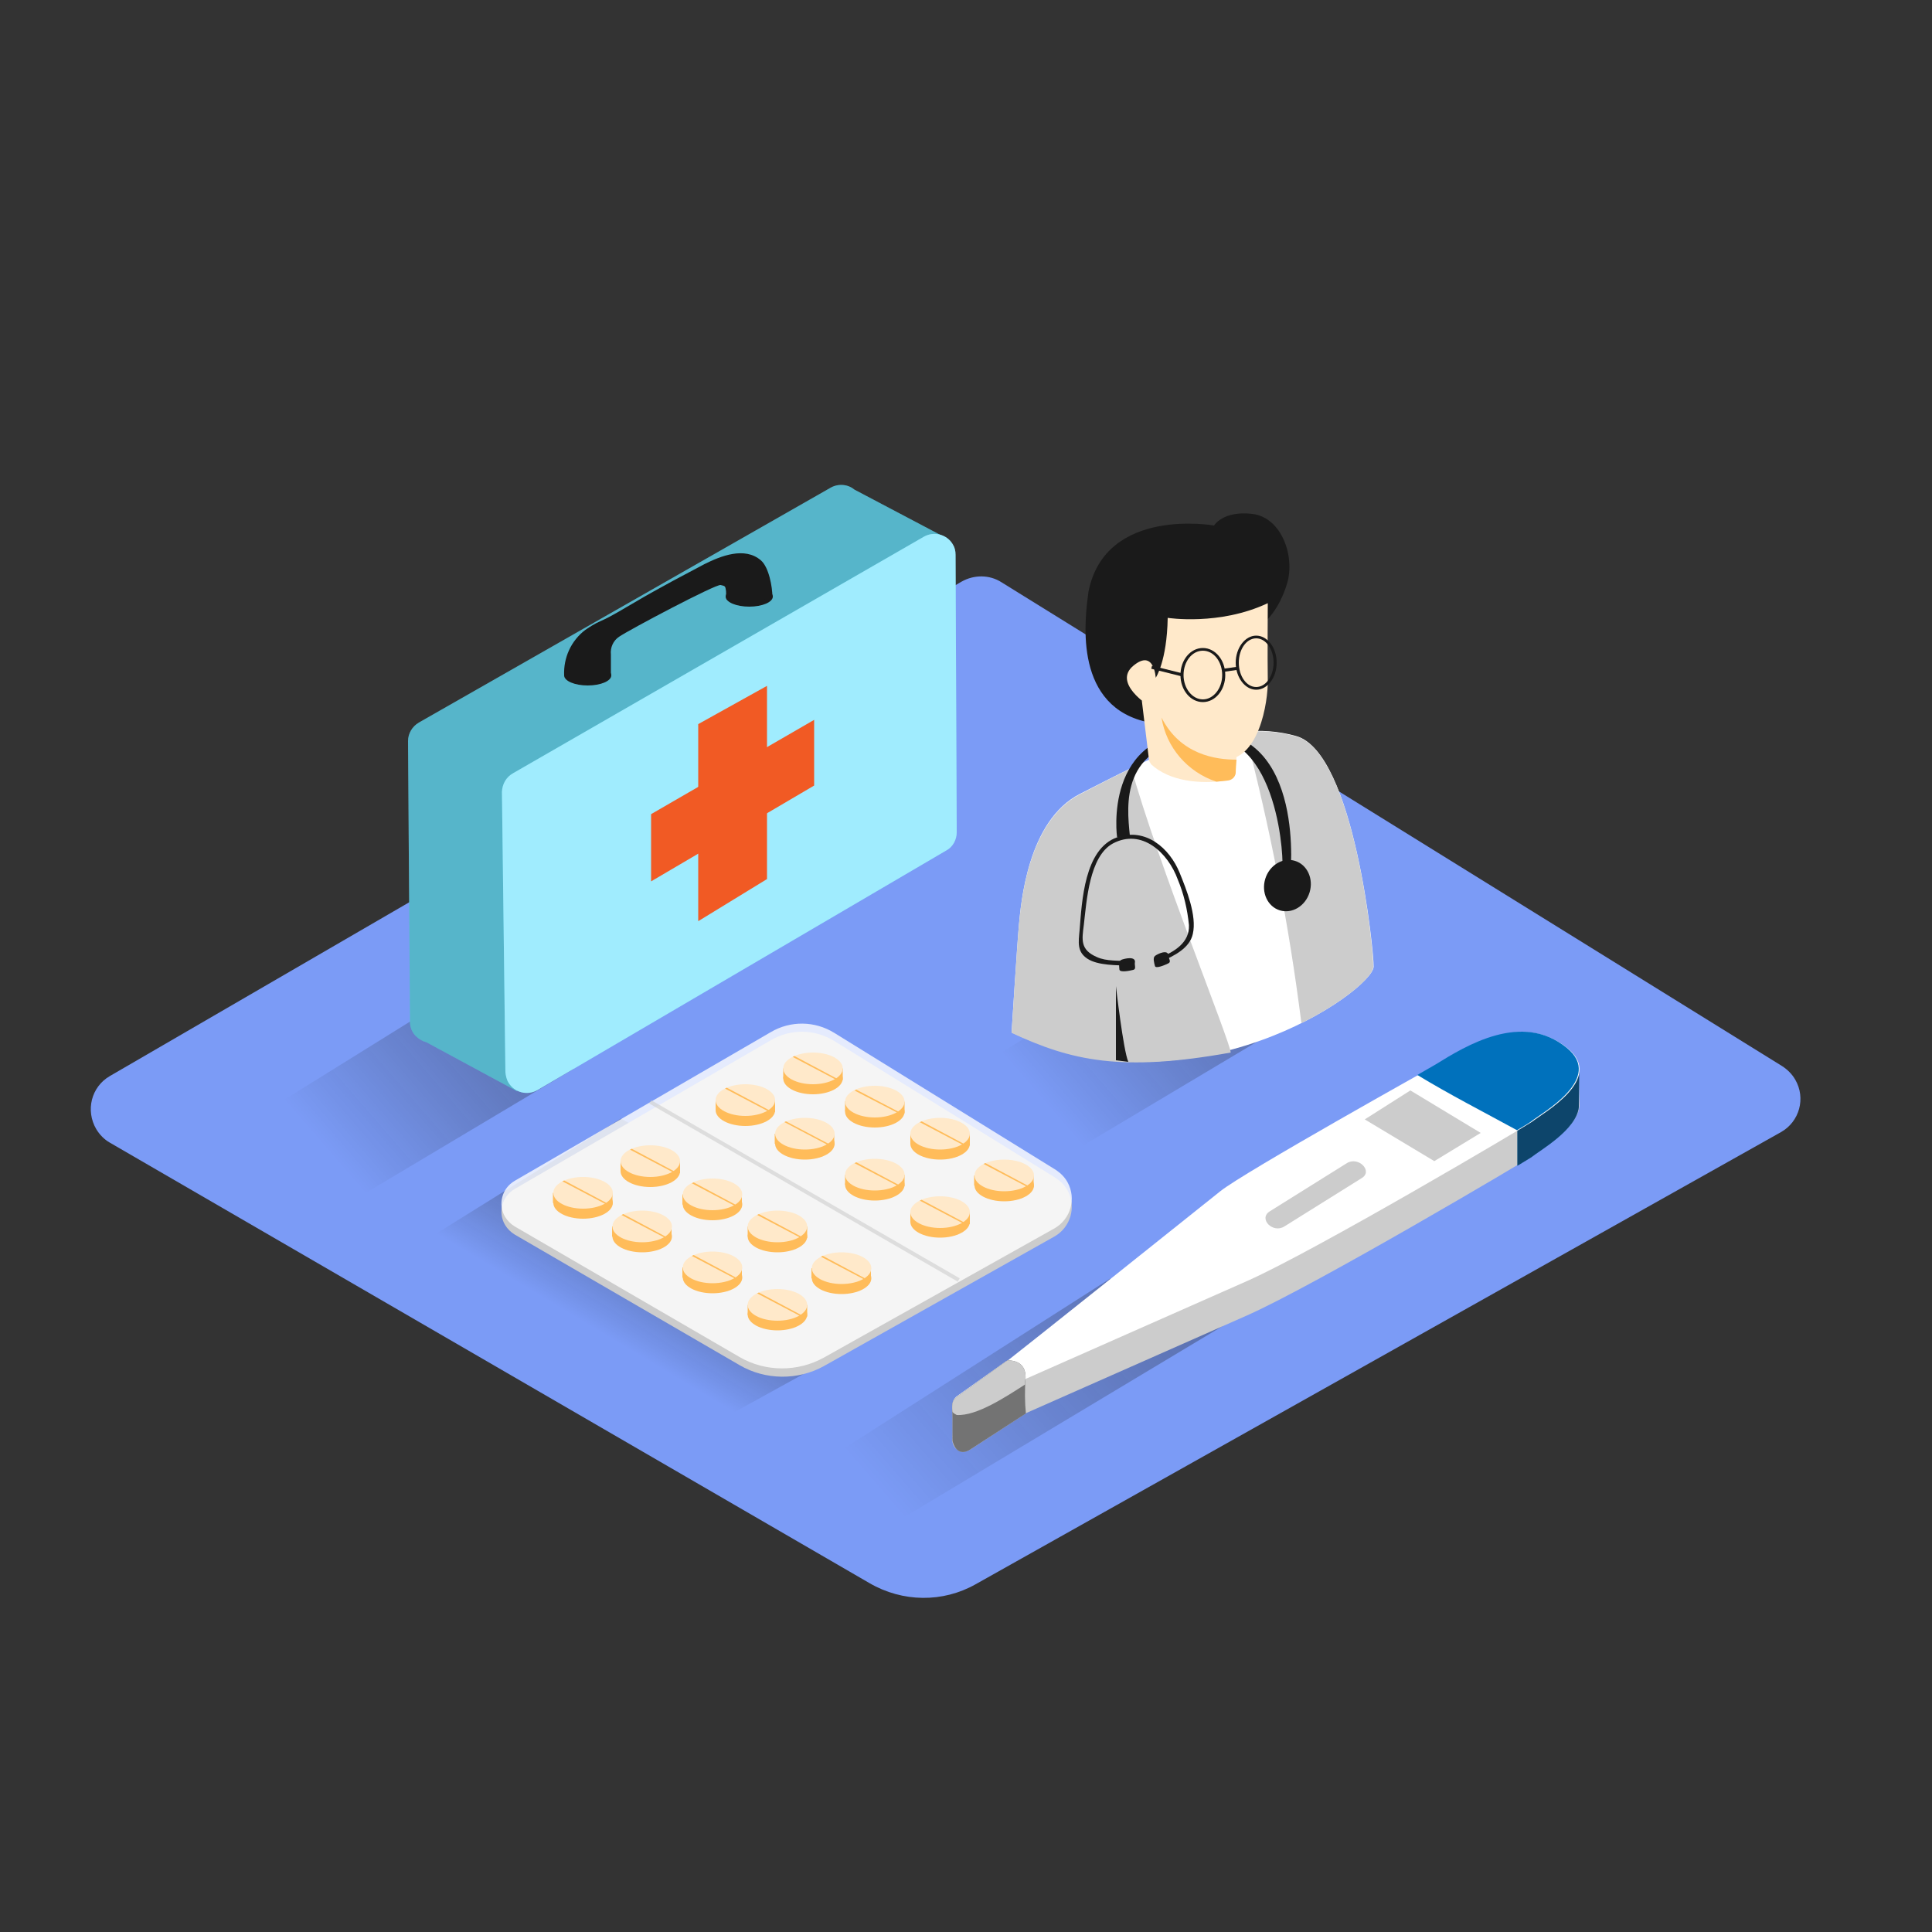 <svg transform="scale(1)" version="1.1" id="Layer_1" xmlns="http://www.w3.org/2000/svg" xmlns:xlink="http://www.w3.org/1999/xlink" x="0px" y="0px" viewBox="0 0 500 500" xml:space="preserve" class="show_show__wrapper__graphic__5Waiy "><rect x="0" y="0" width="500" height="500" fill="#333333" stroke="none"/><title>React</title><style type="text/css">
	.st0{fill:#7b9bf6;}
	.st1{opacity:0.32;fill:url(#SVGID_1_);enable-background:new    ;}
	.st2{opacity:0.32;fill:url(#SVGID_00000122711207167788151150000005131719108988527248_);enable-background:new    ;}
	.st3{opacity:0.32;fill:url(#SVGID_00000125598486496862501470000010695187695806860709_);enable-background:new    ;}
	.st4{opacity:0.32;fill:url(#SVGID_00000119810063689410348110000008426493698511756209_);enable-background:new    ;}
	.st5{fill:#CCCCCC;}
	.st6{fill:#0071BC;}
	.st7{opacity:0.5;fill:#1A1A1A;enable-background:new    ;}
	.st8{fill:#FFFFFF;}
	.st9{opacity:0.8;fill:#FFFFFF;enable-background:new    ;}
	.st10{opacity:0.58;}
	.st11{fill:none;}
	.st12{fill:#FFBC5A;}
	.st13{fill:#FFE9CA;}
	.st14{fill:#68E1FD;}
	.st15{opacity:0.22;fill:#1A1A1A;enable-background:new    ;}
	.st16{opacity:0.37;fill:#FFFFFF;enable-background:new    ;}
	.st17{fill:#1A1A1A;}
	.st18{fill:#F15A24;}
</style><path class="st0" id="Base" d="M252.5,410l208.4-117c4.8-2.7,6.5-8.8,3.7-13.6c-0.8-1.4-2-2.6-3.4-3.5l-202-125.2
	c-3.1-2-7.1-2-10.3-0.2l-220.5,128c-4.8,2.8-6.3,8.9-3.5,13.7c0.9,1.5,2.1,2.7,3.5,3.5l196.6,114C233.6,414.7,244,414.8,252.5,410z"></path><g id="Shadow"><linearGradient id="SVGID_1_" gradientUnits="userSpaceOnUse" x1="163.722" y1="152.219" x2="177.662" y2="175.449" gradientTransform="matrix(1 0 0 -1 0 502)"><stop offset="0" style="stop-color: rgb(0, 0, 0); stop-opacity: 0;"></stop><stop offset="0.99" style="stop-color: rgb(26, 26, 26);"></stop></linearGradient><polyline class="st1" points="243.3,336.1 188,366.6 109.3,321.5 160.7,289.5 	"></polyline><linearGradient id="SVGID_00000037683856683254753060000003538199078703220885_" gradientUnits="userSpaceOnUse" x1="230.704" y1="112.745" x2="300.434" y2="173.175" gradientTransform="matrix(1 0 0 -1 0 502)"><stop offset="0" style="stop-color: rgb(0, 0, 0); stop-opacity: 0;"></stop><stop offset="0.99" style="stop-color: rgb(26, 26, 26);"></stop></linearGradient><polyline points="
		316.4,343.2 226.4,397.2 204.1,384 287.3,330.9 	" style="opacity: 0.32; fill: url(&quot;#SVGID_00000037683856683254753060000003538199078703220885_&quot;);"></polyline><linearGradient id="SVGID_00000084502909153758254060000012086833163419126418_" gradientUnits="userSpaceOnUse" x1="272.648" y1="213.973" x2="318.198" y2="253.443" gradientTransform="matrix(1 0 0 -1 0 502)"><stop offset="0" style="stop-color: rgb(0, 0, 0); stop-opacity: 0;"></stop><stop offset="0.99" style="stop-color: rgb(26, 26, 26);"></stop></linearGradient><polyline points="
		334.2,264.3 280.4,296.4 249.8,278.2 297.9,248.4 	" style="opacity: 0.32; fill: url(&quot;#SVGID_00000084502909153758254060000012086833163419126418_&quot;);"></polyline><linearGradient id="SVGID_00000039828981407950251600000003843127103692587950_" gradientUnits="userSpaceOnUse" x1="86.968" y1="201.673" x2="132.508" y2="241.143" gradientTransform="matrix(1 0 0 -1 0 502)"><stop offset="0" style="stop-color: rgb(0, 0, 0); stop-opacity: 0;"></stop><stop offset="0.99" style="stop-color: rgb(26, 26, 26);"></stop></linearGradient><polyline points="
		148.5,276.6 94.7,308.7 64.1,290.5 112.2,260.6 	" style="opacity: 0.32; fill: url(&quot;#SVGID_00000039828981407950251600000003843127103692587950_&quot;);"></polyline></g><g id="Thermometer"><path class="st5" d="M408.5,275.6l-2.4,5.3c-0.2-0.2-0.4-0.4-0.6-0.6c-11.6-9.5-26.2-0.6-34,4.3c0,0-49.7,27.8-55.9,32.7
		c-4.8,3.8-34.9,27.8-48.5,38.6l-0.5-2.2l-20.1,10.2c0,0,0.2,7.5,0,8.1h0.1c-0.3,1,0,2.1,0.7,2.8c1,1,2.5,1.1,3.7,0.4l14.4-9.4
		c0.1-0.1,0.3-0.1,0.4-0.2l57-25.2c17.8-7.9,72.7-40.4,73.7-41.2c2.2-1.8,11.7-7.1,12.3-13l0,0L408.5,275.6z"></path><path class="st6" d="M406.1,280.9c-0.2-0.2-0.4-0.4-0.6-0.6c-7.5-6.1-16.3-4.6-23.7-1.3c3.6,2.8,6.4,6.4,8.4,10.5
		c1-0.3,2.1,0.2,2.4,1.3c0.1,0.2,0.1,0.4,0.1,0.6v10.3c2.1-1.3,3.4-2.1,3.6-2.2c2.2-1.8,11.7-7.1,12.3-13l0,0l0.1-9.9L406.1,280.9z"></path><path class="st7" d="M406.1,280.9c-0.2-0.2-0.4-0.4-0.6-0.6c-7.5-6.1-16.3-4.6-23.7-1.3c3.6,2.8,6.4,6.4,8.4,10.5
		c1-0.3,2.1,0.2,2.4,1.3c0.1,0.2,0.1,0.4,0.1,0.6v10.3c2.1-1.3,3.4-2.1,3.6-2.2c2.2-1.8,11.7-7.1,12.3-13l0,0l0.1-9.9L406.1,280.9z"></path><path class="st8" d="M260.5,352.2l-12.8,9.1c-1.3,0.9-1.6,2.8-0.7,4.1c0.1,0.1,0.2,0.3,0.3,0.4l0,0c1,1,2.5,1.1,3.7,0.4l14.4-9.3
		c0.1-0.1,0.3-0.2,0.4-0.2l57-25.2c17.8-7.9,72.7-40.4,73.7-41.2c2.9-2.3,18.9-11.1,9.2-19c-11.6-9.5-26.1-0.6-34,4.3
		c0,0-49.7,27.7-55.9,32.7s-53,42.3-55,43.8L260.5,352.2z"></path><path class="st6" d="M366.8,278.2c8.4,5.1,17.2,9.6,25.8,14.3c2.2-1.3,3.5-2.1,3.7-2.3c2.9-2.3,18.9-11.1,9.2-19
		c-11.6-9.5-26.1-0.6-34,4.3L366.8,278.2L366.8,278.2z"></path><path class="st5" d="M265.4,356.8c0.3-5.2-4.7-4.7-4.7-4.7l-11.8,8.5c-1,0.7-2.3,1.4-2.4,2.7s0,2.5,0,3.7v5.9
		c1.2,4.6,4.5,2.3,4.5,2.3l14.5-9.4C265.2,362.9,265.2,359.8,265.4,356.8z"></path><path class="st7" d="M265.4,356.8c0.3-5.2-4.7-4.7-4.7-4.7l-11.8,8.5c-1,0.7-2.3,1.4-2.4,2.7s0,2.5,0,3.7v5.9
		c1.2,4.6,4.5,2.3,4.5,2.3l14.5-9.4C265.2,362.9,265.2,359.8,265.4,356.8z"></path><path class="st5" d="M265.3,358.3c0-0.5,0-1,0.1-1.5c0.3-5.2-4.7-4.7-4.7-4.7l-11.8,8.5c-1,0.7-2.3,1.4-2.4,2.7
		c-0.1,0.7-0.1,1.4,0,2.1c0.3,0.4,0.7,0.6,1.1,0.8C252.8,366.5,260.3,361.5,265.3,358.3z"></path><polygon class="st5" points="365,282.2 383.2,293.2 371.2,300.5 353.2,289.7 	"></polygon><path class="st5" d="M348.6,301l-20,12.5c-3,1.9,0.8,5.8,3.8,3.9l20-12.5C355.4,303.1,351.6,299.2,348.6,301z"></path></g><g id="Tablets"><path class="st5" d="M213.3,353.5l59.6-33.5c4.2-2.4,5.7-7.7,3.4-11.9c-0.7-1.3-1.8-2.4-3-3.2l-57.4-35.5c-5-3.1-11.3-3.2-16.4-0.2
		l-66.3,38.5c-3.3,1.9-4.4,6.1-2.5,9.3c0.6,1,1.5,1.9,2.5,2.5l58.2,33.8C198.1,357.2,206.5,357.3,213.3,353.5z"></path><path class="st9" d="M213.3,351.3l59.6-33.4c4.2-2.4,5.7-7.7,3.4-11.9c-0.7-1.3-1.8-2.4-3-3.2l-57.4-35.5c-5-3.1-11.3-3.2-16.4-0.2
		l-66.3,38.5c-3.3,1.9-4.4,6.1-2.5,9.3c0.6,1,1.5,1.9,2.5,2.5l58.2,33.8C198.1,355.1,206.5,355.1,213.3,351.3z"></path><g class="st10"><line class="st11" x1="168.3" y1="285.1" x2="248.1" y2="331.2"></line><rect class="st5" x="207.7" y="262.1" transform="matrix(0.5 -0.866 0.866 0.5 -162.808 334.406)" width="1" height="92.2"></rect></g><ellipse class="st12" cx="168.3" cy="303.1" rx="7.7" ry="4.1"></ellipse><path class="st12" d="M176,300.5v3c0,0-4.5,2.8-7.7,2.5s-7.7-2.9-7.7-2.9v-2.6"></path><ellipse class="st13" cx="168.3" cy="300.5" rx="7.7" ry="4.1"></ellipse><path class="st12" d="M164.1,297.9l10.2,5.4"></path><path class="st12" d="M163.5,297.3l-0.4,0.2H163l11.2,5.9l0.2-0.3L163.5,297.3z"></path><ellipse class="st12" cx="184.4" cy="311.7" rx="7.7" ry="4.1"></ellipse><path class="st12" d="M192,309.1v3c0,0-4.5,2.8-7.7,2.5s-7.7-2.9-7.7-2.9v-2.6"></path><ellipse class="st13" cx="184.4" cy="309.1" rx="7.7" ry="4.1"></ellipse><path class="st12" d="M180.1,306.5l10.2,5.4"></path><path class="st12" d="M179.5,306l-0.4,0.2h-0.1l11.2,5.9l0.2-0.3L179.5,306z"></path><ellipse class="st12" cx="201.2" cy="320" rx="7.7" ry="4.1"></ellipse><path class="st12" d="M208.9,317.4v3c0,0-4.5,2.8-7.7,2.5s-7.7-2.9-7.7-2.9v-2.6"></path><ellipse class="st13" cx="201.2" cy="317.4" rx="7.7" ry="4.1"></ellipse><path class="st12" d="M197,314.8l10.2,5.4"></path><path class="st12" d="M196.4,314.2l-0.4,0.2h-0.1l11.2,5.9l0.2-0.3L196.4,314.2z"></path><ellipse class="st12" cx="217.8" cy="330.8" rx="7.7" ry="4.1"></ellipse><path class="st12" d="M225.4,328.2v3c0,0-4.5,2.8-7.7,2.5s-7.7-2.9-7.7-2.9v-2.6"></path><ellipse class="st13" cx="217.8" cy="328.2" rx="7.7" ry="4.1"></ellipse><path class="st12" d="M213.6,325.6l10.2,5.4"></path><path class="st12" d="M212.9,325l-0.4,0.2h-0.1l11.2,5.9l0.2-0.3L212.9,325z"></path><ellipse class="st12" cx="150.9" cy="311.3" rx="7.7" ry="4.1"></ellipse><path class="st12" d="M158.5,308.7v3c0,0-4.5,2.8-7.7,2.5s-7.7-2.9-7.7-2.9v-2.6"></path><ellipse class="st13" cx="150.9" cy="308.7" rx="7.7" ry="4.1"></ellipse><path class="st12" d="M146.6,306.1l10.2,5.4"></path><path class="st12" d="M146,305.5l-0.4,0.2h-0.1l11.2,5.9l0.2-0.3L146,305.5z"></path><ellipse class="st12" cx="166.2" cy="320" rx="7.7" ry="4.1"></ellipse><path class="st12" d="M173.8,317.4v3c0,0-4.5,2.8-7.7,2.5s-7.7-2.9-7.7-2.9v-2.6"></path><ellipse class="st13" cx="166.2" cy="317.4" rx="7.7" ry="4.1"></ellipse><path class="st12" d="M162,314.8l10.2,5.4"></path><path class="st12" d="M161.3,314.2l-0.4,0.2h-0.1l11.2,5.9l0.2-0.3L161.3,314.2z"></path><ellipse class="st12" cx="184.4" cy="330.6" rx="7.7" ry="4.1"></ellipse><path class="st12" d="M192,328v3c0,0-4.5,2.8-7.7,2.5s-7.7-2.9-7.7-2.9V328"></path><ellipse class="st13" cx="184.4" cy="328" rx="7.7" ry="4.1"></ellipse><path class="st12" d="M180.1,325.4l10.2,5.4"></path><path class="st12" d="M179.5,324.8l-0.4,0.2h-0.1l11.2,5.9l0.2-0.3L179.5,324.8z"></path><ellipse class="st12" cx="201.2" cy="340.2" rx="7.7" ry="4.1"></ellipse><path class="st12" d="M208.9,337.7v3c0,0-4.5,2.8-7.7,2.5s-7.7-2.9-7.7-2.9v-2.6"></path><ellipse class="st13" cx="201.2" cy="337.7" rx="7.7" ry="4.1"></ellipse><path class="st12" d="M197,335l10.2,5.4"></path><path class="st12" d="M196.4,334.5l-0.4,0.2h-0.1l11.2,5.9l0.2-0.3L196.4,334.5z"></path><ellipse class="st12" cx="210.4" cy="279.1" rx="7.7" ry="4.1"></ellipse><path class="st12" d="M218.1,276.5v3c0,0-4.5,2.8-7.7,2.5s-7.7-2.9-7.7-2.9v-2.6"></path><ellipse class="st13" cx="210.4" cy="276.5" rx="7.7" ry="4.1"></ellipse><path class="st12" d="M206.2,273.9l10.2,5.4"></path><path class="st12" d="M205.6,273.3l-0.4,0.2h-0.1l11.2,5.9l0.2-0.3L205.6,273.3z"></path><ellipse class="st12" cx="226.4" cy="287.7" rx="7.7" ry="4.1"></ellipse><path class="st12" d="M234.1,285.1v3c0,0-4.5,2.8-7.7,2.5s-7.7-3-7.7-3v-2.6"></path><ellipse class="st13" cx="226.4" cy="285.1" rx="7.7" ry="4.1"></ellipse><path class="st12" d="M222.2,282.5l10.2,5.4"></path><path class="st12" d="M221.6,282l-0.4,0.2h-0.1l11.2,5.8l0.2-0.3L221.6,282z"></path><ellipse class="st12" cx="243.3" cy="296" rx="7.7" ry="4.1"></ellipse><path class="st12" d="M251,293.4v3c0,0-4.5,2.8-7.7,2.5s-7.7-2.9-7.7-2.9v-2.6"></path><ellipse class="st13" cx="243.3" cy="293.4" rx="7.7" ry="4.1"></ellipse><path class="st12" d="M239.1,290.8l10.2,5.4"></path><path class="st12" d="M238.5,290.2l-0.4,0.2H238l11.2,5.9l0.2-0.3L238.5,290.2z"></path><ellipse class="st12" cx="259.9" cy="306.8" rx="7.7" ry="4.1"></ellipse><path class="st12" d="M267.5,304.2v3c0,0-4.5,2.8-7.7,2.5s-7.7-2.9-7.7-2.9v-2.6"></path><ellipse class="st13" cx="259.9" cy="304.2" rx="7.7" ry="4.1"></ellipse><path class="st12" d="M255.7,301.6l10.2,5.4"></path><path class="st12" d="M255,301l-0.4,0.2h-0.1l11.2,5.9l0.2-0.3L255,301z"></path><ellipse class="st12" cx="192.9" cy="287.3" rx="7.7" ry="4.1"></ellipse><path class="st12" d="M200.6,284.7v3c0,0-4.5,2.8-7.7,2.5s-7.7-2.9-7.7-2.9v-2.6"></path><ellipse class="st13" cx="192.9" cy="284.7" rx="7.7" ry="4.1"></ellipse><path class="st12" d="M188.7,282.1l10.3,5.4"></path><path class="st12" d="M188.1,281.5l-0.4,0.2h-0.1l11.2,5.9l0.2-0.3L188.1,281.5z"></path><ellipse class="st12" cx="208.3" cy="296" rx="7.7" ry="4.1"></ellipse><path class="st12" d="M215.9,293.4v3c0,0-4.5,2.8-7.7,2.5s-7.7-2.9-7.7-2.9v-2.6"></path><ellipse class="st13" cx="208.3" cy="293.4" rx="7.7" ry="4.1"></ellipse><path class="st12" d="M204.1,290.8l10.2,5.4"></path><path class="st12" d="M203.4,290.2l-0.4,0.2H203l11.2,5.9l0.2-0.3L203.4,290.2z"></path><ellipse class="st12" cx="226.4" cy="306.6" rx="7.7" ry="4.1"></ellipse><path class="st12" d="M234.1,304v3c0,0-4.5,2.8-7.7,2.5s-7.7-2.9-7.7-2.9V304"></path><ellipse class="st13" cx="226.4" cy="304" rx="7.7" ry="4.1"></ellipse><path class="st12" d="M222.2,301.4l10.2,5.4"></path><path class="st12" d="M221.6,300.8l-0.4,0.2h-0.1l11.2,5.9l0.2-0.3L221.6,300.8z"></path><ellipse class="st12" cx="243.3" cy="316.2" rx="7.7" ry="4.1"></ellipse><path class="st12" d="M251,313.7v3c0,0-4.5,2.8-7.7,2.5s-7.7-2.9-7.7-2.9v-2.6"></path><ellipse class="st13" cx="243.3" cy="313.7" rx="7.7" ry="4.1"></ellipse><path class="st12" d="M239.1,311l10.2,5.4"></path><path class="st12" d="M238.5,310.5l-0.4,0.2H238l11.2,5.9l0.2-0.3L238.5,310.5z"></path></g><g id="Medical_Aid_Case"><path class="st14" d="M245,139.3l-23.9-12.6c-0.6-0.5-1.2-0.8-1.9-1l0,0c-1.4-0.4-3-0.2-4.2,0.5l-106.6,60.8
		c-1.7,1-2.8,2.8-2.8,4.8l0.5,72.6c0,1.5,0.6,3,1.8,4l0,0c0.7,0.6,1.5,1.1,2.4,1.3l23.5,12.7c0,0,9-21.3,4.1-25.7
		c-0.3-0.3-0.7-0.5-1.1-0.6l83.5-48.5c1.7-1,2.7-2.8,2.7-4.7v-54.5l0.7,4.3L245,139.3z"></path><path class="st15" d="M245,139.3l-23.9-12.6c-0.6-0.5-1.2-0.8-1.9-1l0,0c-1.4-0.4-3-0.2-4.2,0.5l-106.6,60.8
		c-1.7,1-2.8,2.8-2.8,4.8l0.5,72.6c0,1.5,0.6,3,1.8,4l0,0c0.7,0.6,1.5,1.1,2.4,1.3l23.5,12.7c0,0,9-21.3,4.1-25.7
		c-0.3-0.3-0.7-0.5-1.1-0.6l83.5-48.5c1.7-1,2.7-2.8,2.7-4.7v-54.5l0.7,4.3L245,139.3z"></path><path class="st14" d="M132.8,200.1l106.3-61.2c2.6-1.5,6-0.6,7.5,2c0.5,0.8,0.7,1.7,0.7,2.7l0.3,71.8c0,1.9-1,3.8-2.7,4.7
		l-105.8,62c-2.6,1.5-5.9,0.7-7.5-1.9c-0.5-0.8-0.7-1.8-0.8-2.7l-0.9-72.6C130,202.9,131,201.1,132.8,200.1z"></path><path class="st16" d="M132.8,200.1l106.3-61.2c2.6-1.5,6-0.6,7.5,2c0.5,0.8,0.7,1.7,0.7,2.7l0.3,71.8c0,1.9-1,3.8-2.7,4.7
		l-105.8,62c-2.6,1.5-5.9,0.7-7.5-1.9c-0.5-0.8-0.7-1.8-0.8-2.7l-0.9-72.6C130,202.9,131,201.1,132.8,200.1z"></path><ellipse class="st17" cx="152.1" cy="174.8" rx="6.1" ry="2.6"></ellipse><ellipse class="st17" cx="193.9" cy="154.4" rx="6.1" ry="2.6"></ellipse><path class="st17" d="M187.9,153c0,0.2,0,2,0.2,2.2c1.5,0.4,3.1-0.7,4.6-0.9c1.9-0.3,6.3,1.9,7.2,0.2c0-2.6-0.9-7.7-3-9.5
		c-4.2-3.6-10.4-1.1-14.6,1c-2.7,1.4-5.4,2.9-8.1,4.3c-3.3,1.8-6.6,3.6-9.8,5.5c-3,1.7-5.9,3.6-9.1,5c-1.4,0.6-2.6,1.4-3.8,2.2
		c-3.7,2.8-5.7,7.2-5.5,11.8h12.1v-5.4c-0.2-1.8,0.6-3.6,2.1-4.6c2.6-1.8,25.1-13.7,26.3-13.4S187.7,151.6,187.9,153z"></path><polygon class="st18" points="180.7,187.4 180.7,238.4 198.5,227.5 198.5,177.5 	"></polygon><polygon class="st18" points="168.5,210.7 168.5,228.1 210.7,203.3 210.7,186.3 	"></polygon></g><g id="Doctor_Avatar"><path class="st8" d="M261.8,267.2c0,0,1.4-22.4,1.9-27.9c0.5-5,2.1-27,15.9-33.9c17.4-8.8,37.4-20.2,55.9-14.9
		c15,4.3,20.1,56.2,20,59.7C355.1,256.5,308.6,289.3,261.8,267.2z"></path><path class="st5" d="M292.8,198.8c-4.5,2.2-9,4.5-13.2,6.7c-13.8,7-15.4,28.9-15.9,33.9c-0.5,5.5-1.9,27.9-1.9,27.9
		c15.4,7.2,28.4,10.2,56.7,5.1C318.5,269.8,299.6,223.4,292.8,198.8z"></path><path class="st5" d="M335.5,190.6c-4.3-1.2-8.8-1.6-13.3-1.2c6.5,24.8,11.4,50,14.6,75.4c11.4-5.7,18.5-12.1,18.6-14.5
		C355.6,246.8,350.5,194.9,335.5,190.6z"></path><ellipse class="st17" transform="matrix(0.292 -0.956 0.956 0.292 16.84 480.933)" cx="333.3" cy="229.1" rx="6.7" ry="6"></ellipse><path class="st17" d="M331.8,224.9c0.6-0.4-0.5-36.3-21.2-34.1s-19,17.5-18.2,25.4l-3.3,0.5c0,0-3.9-27.4,22.6-27.5
		s22.2,37.9,22.2,37.9"></path><path class="st17" d="M292.4,249.9c-3.2-0.1-8.3,0-11-1.8s-2.3-4.2-2-7.4c0.6-7.4,1.2-21,9.7-24c7.4-2.6,13.6,2.8,16.2,9.2
		c1.7,4.2,4.5,11.1,3.4,15.8c-0.8,3.7-4.9,5.7-8.1,7.1c-0.6,0.3-1.1-0.6-0.5-0.9c3.8-1.6,7.8-3.9,7.6-8.5c-0.4-4-1.3-8-2.9-11.8
		c-2.5-6.9-9.3-13.3-16.8-9.3c-6.1,3.3-6.8,15-7.5,21c-0.5,3.9-1,6.5,3.4,8.4c2.4,1.1,5.8,0.9,8.5,1c0.3,0.1,0.4,0.4,0.4,0.6
		C292.7,249.7,292.5,249.8,292.4,249.9L292.4,249.9z"></path><path class="st17" d="M302.4,247.4c0,0.6,0.8,1.5,0,1.9s-3.3,1.5-3.5,0.7s-0.6-2.1,0-2.6S302.4,245.5,302.4,247.4z"></path><path class="st17" d="M293.7,249.2c-0.1,0.6,0.4,1.6-0.4,1.8s-3.5,0.8-3.6-0.1s-0.2-2.2,0.5-2.5S294.1,247.3,293.7,249.2z"></path><path class="st17" d="M327.3,161c0,0,3.7-3,5.8-10s-1.4-17.1-9-18s-9.9,3-9.9,3s-28.1-5-32.5,17.1l0,0c-0.8,6.2-4.2,28.6,14.1,33.5
		s11.7-21.1,11.7-21.1"></path><path class="st13" d="M328.1,156.1c0,0-0.1,14.5,0,19.9c0.1,5.7-2.3,21.1-11.7,20.6s-19-11.4-19-13.9c0,0-9.5-5.9-4.1-10.4
		s5.8,3.1,5.8,3.1s2.9-4.2,3.1-15.5C302.2,159.9,315.6,162,328.1,156.1z"></path><path class="st13" d="M297.9,197.8c4.8,4.4,12.5,5.2,19.7,4.2c1.1-0.1,2-0.9,2.2-2c0.1-2.2,0.2-4.4,0.4-6.6l-24.7-12.1l1.9,15.7
		C297.5,197,297.6,197.3,297.9,197.8z"></path><path class="st12" d="M314.8,202.3c1-0.1,1.9-0.2,2.9-0.3c1.1-0.1,2-0.9,2.1-2c0-1.1,0.1-2.3,0.2-3.4c-5.2,0-14.5-1.2-19.4-10.9
		C301.8,193.4,307.3,199.8,314.8,202.3z"></path><path class="st17" d="M325.1,178.5c-2.9,0-5.3-3.2-5.3-7s2.4-7,5.3-7s5.3,3.1,5.3,7S328,178.5,325.1,178.5z M325.1,165.2
		c-2.5,0-4.5,2.8-4.5,6.3s2,6.3,4.5,6.3s4.5-2.8,4.5-6.3S327.6,165.2,325.1,165.2z"></path><path class="st17" d="M311.3,181.7c-3.2,0-5.8-3.1-5.8-7s2.6-7,5.8-7s5.8,3.1,5.8,7S314.5,181.7,311.3,181.7z M311.3,168.4
		c-2.8,0-5,2.8-5,6.3s2.3,6.3,5,6.3s5-2.8,5-6.3S314.1,168.4,311.3,168.4z"></path><rect class="st17" x="316.7" y="172.9" transform="matrix(0.99 -0.141 0.141 0.99 -21.222 46.543)" width="3.5" height="0.8"></rect><rect class="st17" x="301.7" y="169.7" transform="matrix(0.242 -0.97 0.97 0.242 60.325 424.655)" width="0.8" height="7.9"></rect><path class="st17" d="M292,274.8c-1.3-3-3.2-19.6-3.2-19.6v19.2L292,274.8z"></path></g></svg>